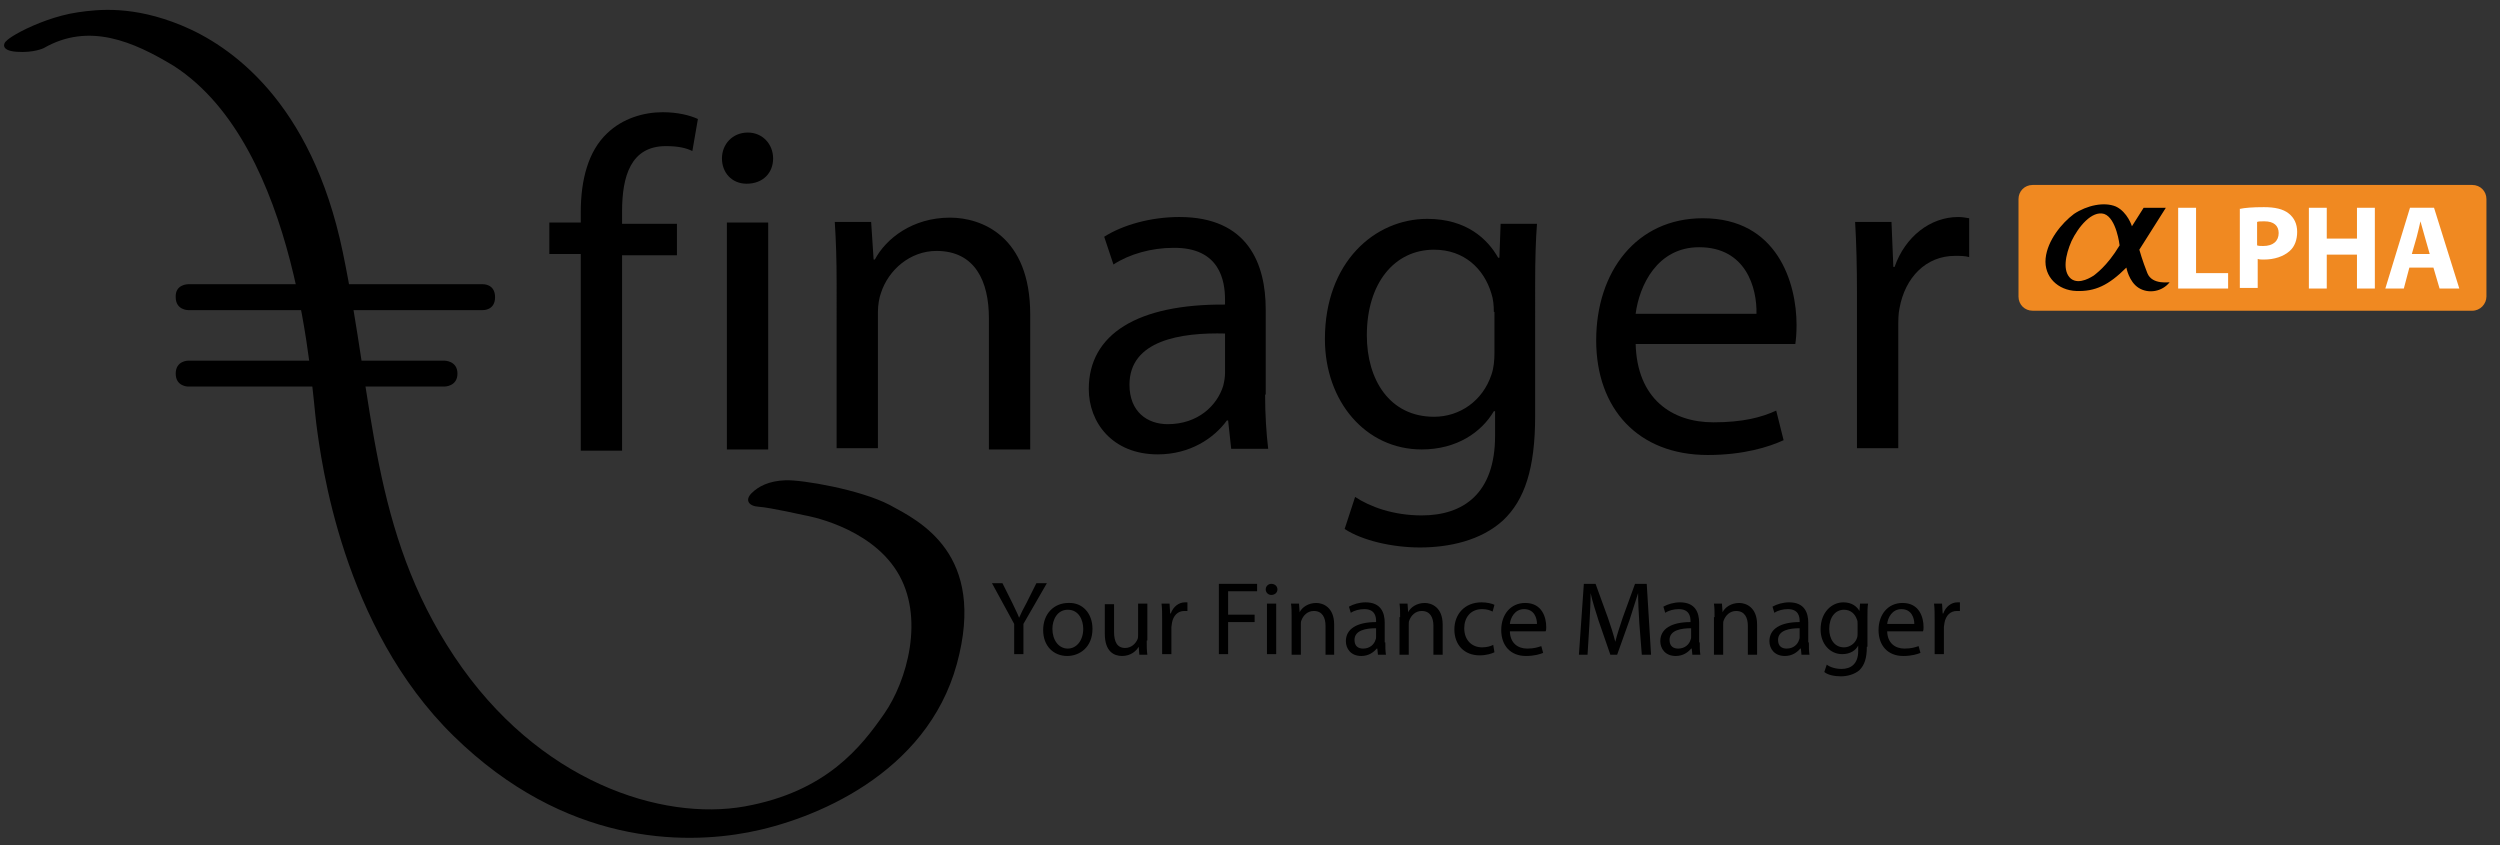 <?xml version="1.0" encoding="utf-8"?>
<!-- Generator: Adobe Illustrator 19.0.0, SVG Export Plug-In . SVG Version: 6.00 Build 0)  -->
<svg version="1.1" id="Layer_1" xmlns="http://www.w3.org/2000/svg" xmlns:xlink="http://www.w3.org/1999/xlink" x="0px" y="0px"
	 viewBox="0 0 405.5 137.1" style="enable-background:new 0 0 405.5 137.1;" xml:space="preserve">
<rect x="0" y="0" width="405.5" height="137.1" fill="#333333" stroke="none"/>
<style type="text/css">
	.st0{fill:#F08921;}
	.st1{fill:#FFFFFF;}
</style>
<g id="XMLID_1_">
	<g id="XMLID_124_">
		<path id="XMLID_125_" d="M94.2,72.8V41.2h-5.1v-5.1h5.1v-1.7c0-5.2,1.2-9.9,4.3-12.8c2.5-2.4,5.9-3.4,9-3.4c2.4,0,4.4,0.5,5.7,1.1
			l-0.9,5.2c-1-0.5-2.3-0.8-4.3-0.8c-5.7,0-7.1,4.9-7.1,10.6v2h8.9v5.1h-8.9v31.7H94.2z"/>
		<path id="XMLID_127_" d="M125.4,25.7c0,2.3-1.6,4.1-4.3,4.1c-2.4,0-4-1.8-4-4.1s1.7-4.2,4.2-4.2C123.7,21.5,125.4,23.4,125.4,25.7
			z M117.9,72.8V36.1h6.7v36.8H117.9z"/>
		<path id="XMLID_130_" d="M135.7,46c0-3.9-0.1-6.9-0.3-10h5.9l0.4,6.1h0.2c1.8-3.4,6.1-6.8,12.2-6.8c5.1,0,13,3,13,15.7v21.9h-6.7
			V51.6c0-5.9-2.2-10.9-8.5-10.9c-4.3,0-7.8,3.1-9,6.8c-0.3,0.8-0.5,2-0.5,3.1v22.1h-6.7V46z"/>
		<path id="XMLID_132_" d="M205.2,64c0,3.2,0.2,6.3,0.5,8.8h-6l-0.5-4.6H199c-2.1,2.9-6,5.5-11.2,5.5c-7.4,0-11.2-5.2-11.2-10.6
			c0-8.9,7.9-13.8,22.1-13.7v-0.8c0-3-0.8-8.5-8.4-8.4c-3.5,0-7.1,1-9.7,2.7l-1.5-4.5c3-1.9,7.5-3.2,12.2-3.2c11.2,0,14,7.7,14,15
			V64z M198.8,54.1c-7.3-0.2-15.6,1.1-15.6,8.3c0,4.4,2.9,6.4,6.2,6.4c4.9,0,8-3,9-6.2c0.2-0.8,0.3-1.5,0.3-2.1V54.1z"/>
		<path id="XMLID_135_" d="M249,67.5c0,8.5-1.7,13.6-5.2,16.9c-3.6,3.3-8.8,4.4-13.5,4.4c-4.4,0-9.3-1.1-12.2-3l1.7-5.2
			c2.4,1.6,6.2,3,10.8,3c6.8,0,11.9-3.6,11.9-12.9v-4h-0.2c-2,3.4-6,6.2-11.7,6.2c-9.1,0-15.7-7.8-15.7-17.9
			c0-12.5,8.1-19.5,16.6-19.5c6.4,0,9.8,3.3,11.5,6.3h0.2l0.2-5.5h5.9c-0.2,2.6-0.3,5.6-0.3,10V67.5z M242.3,50.6
			c0-1.1-0.1-2.1-0.4-3c-1.2-4-4.4-7.1-9.3-7.1c-6.4,0-10.9,5.4-10.9,13.9c0,7.2,3.7,13.2,10.9,13.2c4.2,0,7.9-2.6,9.3-6.8
			c0.4-1.1,0.5-2.4,0.5-3.6V50.6z"/>
		<path id="XMLID_138_" d="M265.3,55.7c0.2,9,5.9,12.8,12.6,12.8c4.8,0,7.8-0.8,10.2-1.9l1.2,4.8c-2.4,1.1-6.5,2.4-12.3,2.4
			c-11.3,0-18.1-7.5-18.1-18.6c0-11.1,6.5-19.8,17.3-19.8c12.1,0,15.2,10.5,15.2,17.3c0,1.4-0.1,2.4-0.2,3.1H265.3z M284.9,50.9
			c0.1-4.2-1.7-10.8-9.3-10.8c-6.8,0-9.7,6.2-10.3,10.8H284.9z"/>
		<path id="XMLID_141_" d="M301.2,47.5c0-4.3-0.1-8.1-0.3-11.5h5.9l0.3,7.3h0.2c1.7-4.9,5.8-8.1,10.3-8.1c0.7,0,1.2,0.1,1.8,0.2v6.3
			c-0.7-0.2-1.4-0.2-2.3-0.2c-4.7,0-8.1,3.5-9,8.5c-0.2,0.9-0.2,2.1-0.2,3.1v19.6h-6.7V47.5z"/>
	</g>
	<g id="XMLID_51_">
		<path id="XMLID_78_" d="M164.5,106.1v-4.9l-3.6-6.6h1.7l1.6,3.2c0.4,0.9,0.8,1.6,1.1,2.4h0c0.3-0.7,0.7-1.5,1.2-2.4l1.6-3.2h1.7
			l-3.8,6.6v4.9H164.5z"/>
		<path id="XMLID_80_" d="M177.2,102c0,3-2.1,4.4-4.1,4.4c-2.2,0-3.9-1.6-3.9-4.2c0-2.7,1.8-4.4,4.1-4.4
			C175.6,97.7,177.2,99.5,177.2,102z M170.7,102c0,1.8,1,3.2,2.5,3.2c1.4,0,2.5-1.3,2.5-3.2c0-1.4-0.7-3.1-2.5-3.1
			C171.5,98.9,170.7,100.5,170.7,102z"/>
		<path id="XMLID_83_" d="M186,103.9c0,0.9,0,1.6,0.1,2.3h-1.3l-0.1-1.3h0c-0.4,0.7-1.3,1.5-2.7,1.5c-1.3,0-2.8-0.7-2.8-3.6v-4.8
			h1.5v4.5c0,1.6,0.5,2.6,1.8,2.6c1,0,1.7-0.7,2-1.4c0.1-0.2,0.1-0.5,0.1-0.8v-5h1.5V103.9z"/>
		<path id="XMLID_85_" d="M188.5,100.5c0-1,0-1.8-0.1-2.6h1.3l0.1,1.6h0.1c0.4-1.1,1.3-1.8,2.3-1.8c0.2,0,0.3,0,0.4,0v1.4
			c-0.2,0-0.3,0-0.5,0c-1.1,0-1.8,0.8-2,1.9c0,0.2-0.1,0.5-0.1,0.7v4.4h-1.5V100.5z"/>
		<path id="XMLID_87_" d="M197.7,94.7h6.2v1.2h-4.7v3.8h4.3v1.2h-4.3v5.2h-1.5V94.7z"/>
		<path id="XMLID_89_" d="M207.2,95.6c0,0.5-0.4,0.9-1,0.9c-0.5,0-0.9-0.4-0.9-0.9s0.4-0.9,0.9-0.9
			C206.8,94.7,207.2,95.1,207.2,95.6z M205.5,106.1v-8.2h1.5v8.2H205.5z"/>
		<path id="XMLID_93_" d="M209.5,100.1c0-0.9,0-1.5-0.1-2.2h1.3l0.1,1.4h0c0.4-0.8,1.4-1.5,2.7-1.5c1.1,0,2.9,0.7,2.9,3.5v4.9H215
			v-4.7c0-1.3-0.5-2.4-1.9-2.4c-1,0-1.7,0.7-2,1.5c-0.1,0.2-0.1,0.4-0.1,0.7v4.9h-1.5V100.1z"/>
		<path id="XMLID_95_" d="M224.7,104.2c0,0.7,0,1.4,0.1,2h-1.3l-0.1-1h-0.1c-0.5,0.6-1.3,1.2-2.5,1.2c-1.7,0-2.5-1.2-2.5-2.4
			c0-2,1.8-3.1,4.9-3.1v-0.2c0-0.7-0.2-1.9-1.9-1.9c-0.8,0-1.6,0.2-2.2,0.6l-0.3-1c0.7-0.4,1.7-0.7,2.7-0.7c2.5,0,3.1,1.7,3.1,3.3
			V104.2z M223.2,101.9c-1.6,0-3.5,0.3-3.5,1.9c0,1,0.6,1.4,1.4,1.4c1.1,0,1.8-0.7,2-1.4c0.1-0.2,0.1-0.3,0.1-0.5V101.9z"/>
		<path id="XMLID_98_" d="M227.1,100.1c0-0.9,0-1.5-0.1-2.2h1.3l0.1,1.4h0c0.4-0.8,1.4-1.5,2.7-1.5c1.1,0,2.9,0.7,2.9,3.5v4.9h-1.5
			v-4.7c0-1.3-0.5-2.4-1.9-2.4c-1,0-1.7,0.7-2,1.5c-0.1,0.2-0.1,0.4-0.1,0.7v4.9h-1.5V100.1z"/>
		<path id="XMLID_101_" d="M242.4,105.8c-0.4,0.2-1.3,0.5-2.4,0.5c-2.5,0-4.1-1.7-4.1-4.2c0-2.5,1.7-4.4,4.4-4.4
			c0.9,0,1.7,0.2,2.1,0.4l-0.3,1.1c-0.4-0.2-0.9-0.4-1.7-0.4c-1.9,0-2.9,1.4-2.9,3.1c0,1.9,1.2,3.1,2.9,3.1c0.8,0,1.4-0.2,1.8-0.4
			L242.4,105.8z"/>
		<path id="XMLID_103_" d="M244.9,102.3c0,2,1.3,2.9,2.8,2.9c1.1,0,1.7-0.2,2.3-0.4l0.3,1.1c-0.5,0.2-1.4,0.5-2.8,0.5
			c-2.5,0-4-1.7-4-4.2c0-2.5,1.5-4.4,3.9-4.4c2.7,0,3.4,2.3,3.4,3.9c0,0.3,0,0.5-0.1,0.7H244.9z M249.3,101.2c0-0.9-0.4-2.4-2.1-2.4
			c-1.5,0-2.2,1.4-2.3,2.4H249.3z"/>
		<path id="XMLID_106_" d="M265.9,101.1c-0.1-1.6-0.2-3.5-0.2-4.9h0c-0.4,1.3-0.9,2.8-1.4,4.4l-2,5.6h-1.1l-1.9-5.5
			c-0.5-1.6-1-3.1-1.3-4.5h0c0,1.4-0.1,3.3-0.2,5.1l-0.3,4.9h-1.4l0.8-11.5h1.9l2,5.5c0.5,1.4,0.9,2.7,1.2,3.9h0
			c0.3-1.2,0.7-2.4,1.2-3.9l2-5.5h1.9l0.7,11.5h-1.5L265.9,101.1z"/>
		<path id="XMLID_108_" d="M275.7,104.2c0,0.7,0,1.4,0.1,2h-1.3l-0.1-1h-0.1c-0.5,0.6-1.3,1.2-2.5,1.2c-1.7,0-2.5-1.2-2.5-2.4
			c0-2,1.8-3.1,4.9-3.1v-0.2c0-0.7-0.2-1.9-1.9-1.9c-0.8,0-1.6,0.2-2.2,0.6l-0.3-1c0.7-0.4,1.7-0.7,2.7-0.7c2.5,0,3.1,1.7,3.1,3.3
			V104.2z M274.3,101.9c-1.6,0-3.5,0.3-3.5,1.9c0,1,0.6,1.4,1.4,1.4c1.1,0,1.8-0.7,2-1.4c0.1-0.2,0.1-0.3,0.1-0.5V101.9z"/>
		<path id="XMLID_111_" d="M278.1,100.1c0-0.9,0-1.5-0.1-2.2h1.3l0.1,1.4h0c0.4-0.8,1.4-1.5,2.7-1.5c1.1,0,2.9,0.7,2.9,3.5v4.9h-1.5
			v-4.7c0-1.3-0.5-2.4-1.9-2.4c-1,0-1.7,0.7-2,1.5c-0.1,0.2-0.1,0.4-0.1,0.7v4.9h-1.5V100.1z"/>
		<path id="XMLID_113_" d="M293.4,104.2c0,0.7,0,1.4,0.1,2h-1.3l-0.1-1H292c-0.5,0.6-1.3,1.2-2.5,1.2c-1.7,0-2.5-1.2-2.5-2.4
			c0-2,1.8-3.1,4.9-3.1v-0.2c0-0.7-0.2-1.9-1.9-1.9c-0.8,0-1.6,0.2-2.2,0.6l-0.3-1c0.7-0.4,1.7-0.7,2.7-0.7c2.5,0,3.1,1.7,3.1,3.3
			V104.2z M291.9,101.9c-1.6,0-3.5,0.3-3.5,1.9c0,1,0.6,1.4,1.4,1.4c1.1,0,1.8-0.7,2-1.4c0.1-0.2,0.1-0.3,0.1-0.5V101.9z"/>
		<path id="XMLID_116_" d="M302.8,104.9c0,1.9-0.4,3-1.2,3.8c-0.8,0.7-2,1-3,1c-1,0-2.1-0.2-2.7-0.7l0.4-1.2
			c0.5,0.4,1.4,0.7,2.4,0.7c1.5,0,2.7-0.8,2.7-2.9v-0.9h0c-0.4,0.8-1.3,1.4-2.6,1.4c-2,0-3.5-1.7-3.5-4c0-2.8,1.8-4.4,3.7-4.4
			c1.4,0,2.2,0.7,2.6,1.4h0l0.1-1.2h1.3c-0.1,0.6-0.1,1.3-0.1,2.2V104.9z M301.3,101.2c0-0.3,0-0.5-0.1-0.7c-0.3-0.9-1-1.6-2.1-1.6
			c-1.4,0-2.4,1.2-2.4,3.1c0,1.6,0.8,3,2.4,3c0.9,0,1.8-0.6,2.1-1.5c0.1-0.3,0.1-0.5,0.1-0.8V101.2z"/>
		<path id="XMLID_119_" d="M306.1,102.3c0,2,1.3,2.9,2.8,2.9c1.1,0,1.7-0.2,2.3-0.4l0.3,1.1c-0.5,0.2-1.4,0.5-2.8,0.5
			c-2.5,0-4-1.7-4-4.2c0-2.5,1.5-4.4,3.9-4.4c2.7,0,3.4,2.3,3.4,3.9c0,0.3,0,0.5-0.1,0.7H306.1z M310.5,101.2c0-0.9-0.4-2.4-2.1-2.4
			c-1.5,0-2.2,1.4-2.3,2.4H310.5z"/>
		<path id="XMLID_122_" d="M313.8,100.5c0-1,0-1.8-0.1-2.6h1.3l0.1,1.6h0.1c0.4-1.1,1.3-1.8,2.3-1.8c0.2,0,0.3,0,0.4,0v1.4
			c-0.2,0-0.3,0-0.5,0c-1.1,0-1.8,0.8-2,1.9c0,0.2-0.1,0.5-0.1,0.7v4.4h-1.5V100.5z"/>
	</g>
	<g id="XMLID_16_">
		<path id="XMLID_28_" d="M30.5,46.1l47.8,0c0,0,2-0.1,2,2.1c0,2.2-2,2.1-2,2.1l-47.8,0c0,0-2,0-2-2.1
			C28.4,46.1,30.5,46.1,30.5,46.1z"/>
		<path id="XMLID_35_" d="M30.5,58.5h41.6c0,0,2.1,0,2.1,2.1s-2.1,2.1-2.1,2.1H30.5c0,0-2,0-2-2.1S30.5,58.5,30.5,58.5z"/>
		<g id="XMLID_36_">
			<path id="XMLID_37_" d="M7.1,7.8c0,0-1.6,0.8-4.4,0.6S0.8,6.9,0.8,6.9s0.3-0.6,2.6-1.8S9.2,2.5,12.6,2s9-1.1,16.8,2.1
				s21.1,12.2,26.2,36.8s4.5,45.2,18.1,65.6s33.7,26.7,47.1,24.3c13.3-2.4,18.9-9.7,22.6-15c3.7-5.3,6.7-15.7,2.1-23.1
				s-14.9-9.1-14.9-9.1s-5.8-1.3-7.5-1.4c-1.7-0.1-2.3-1.1-1.2-2.2s2.8-2,5.5-2.1c2.7-0.1,12.1,1.5,16.9,4
				c4.8,2.6,15.8,7.9,10.9,25.8s-23.3,25.3-33.8,27.3c-10.5,2-29.7,2.1-47.8-15.6S52.1,74.8,51.3,68.7c-0.8-6.1-2.8-44.9-23.1-58
				C21.6,6.7,14.4,3.6,7.1,7.8z"/>
		</g>
	</g>
</g>
<g id="XMLID_15_">
	<path id="XMLID_30_" class="st0" d="M401,50.4h-71.3c-1.3,0-2.3-1-2.3-2.3V32.3c0-1.3,1-2.3,2.3-2.3H401c1.3,0,2.3,1,2.3,2.3v15.8
		C403.3,49.3,402.3,50.4,401,50.4z"/>
	<g id="XMLID_50_">
		<path id="XMLID_26_" d="M348.3,44.3c-0.8-2-1.3-3.8-1.3-3.8l4.3-6.8h-3.6l-1.9,3c0,0-0.7-2.3-2.6-3.2c-1.9-0.8-4.7-0.2-6.8,1.2
			c-2,1.5-4.3,4.3-4.6,7.2c-0.3,3,2,5.2,5,5.3c3,0.1,5.2-0.9,8.1-3.8c0,0,0.4,2.3,2,3.3c1.6,1,3.8,0.6,5-0.9
			C352,45.7,349.1,46.3,348.3,44.3z M339.6,44.7c-0.2,0.1-2.3,1.6-3.7,0.5c-1.4-1.2-0.9-3.8,0.1-6.1c1.1-2.3,3.3-5,5.3-4.4
			c2,0.7,2.5,5.1,2.5,5.1C341.7,43.3,339.8,44.5,339.6,44.7z"/>
		<g id="XMLID_54_">
			<path id="XMLID_55_" class="st1" d="M353.3,33.7h2.9v10.6h5.2v2.5h-8.1V33.7z"/>
			<path id="XMLID_22_" class="st1" d="M363.2,33.9c0.9-0.2,2.2-0.3,4-0.3c1.8,0,3.1,0.3,4,1c0.9,0.7,1.4,1.7,1.4,3
				c0,1.3-0.4,2.4-1.2,3.1c-1,0.9-2.5,1.4-4.2,1.4c-0.4,0-0.7,0-1-0.1v4.7h-2.9V33.9z M366.1,39.8c0.3,0.1,0.5,0.1,1,0.1
				c1.6,0,2.5-0.8,2.5-2.1c0-1.2-0.8-1.9-2.3-1.9c-0.6,0-1,0-1.2,0.1V39.8z"/>
			<path id="XMLID_20_" class="st1" d="M377.4,33.7v5h4.9v-5h2.9v13.1h-2.9v-5.5h-4.9v5.5h-2.9V33.7H377.4z"/>
			<path id="XMLID_17_" class="st1" d="M390.8,43.4l-0.9,3.4h-3l4-13.1h3.9l4.1,13.1h-3.2l-1-3.4H390.8z M394.1,41.2l-0.8-2.8
				c-0.2-0.8-0.5-1.7-0.7-2.5h0c-0.2,0.8-0.4,1.8-0.6,2.5l-0.8,2.8H394.1z"/>
		</g>
	</g>
</g>
</svg>
